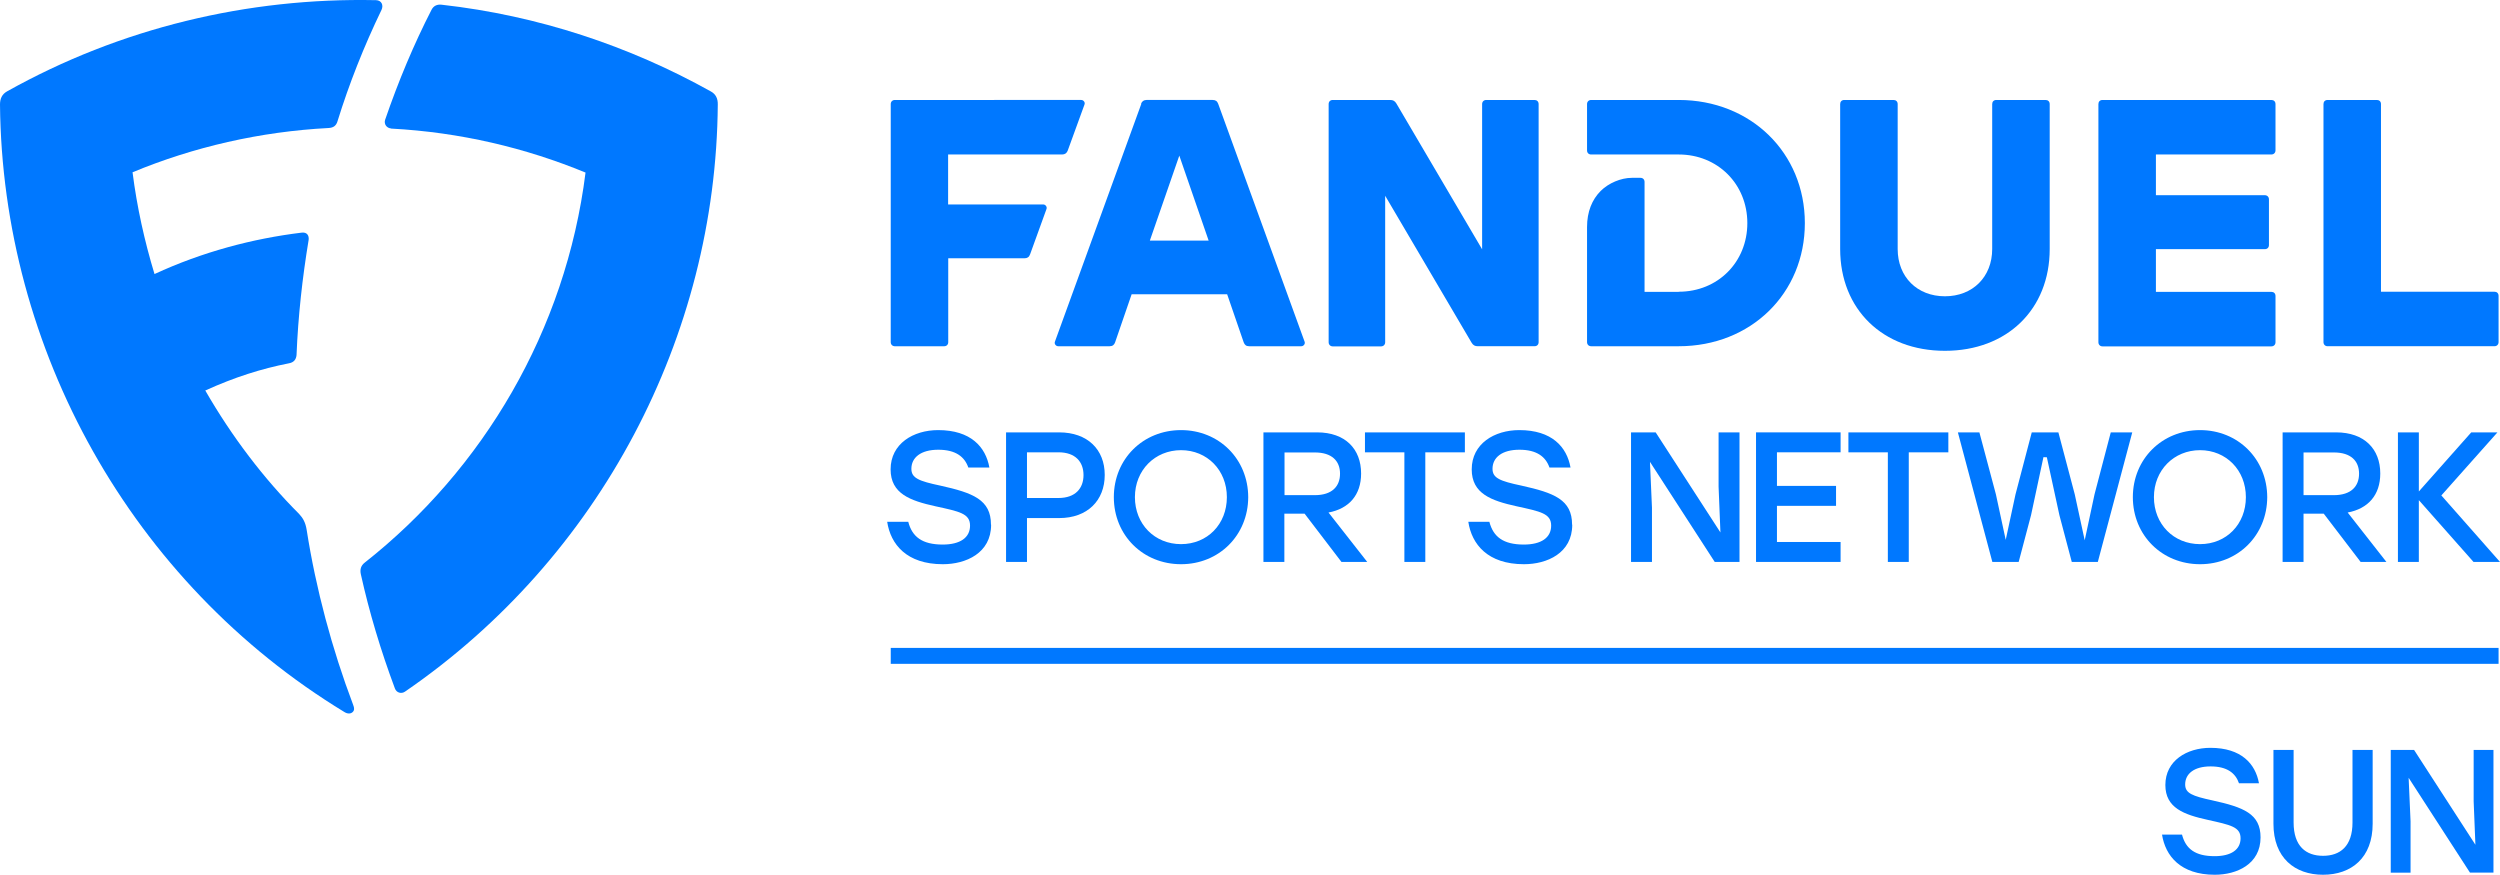 <?xml version="1.0" encoding="UTF-8" standalone="no"?>
<!-- Created with Inkscape (http://www.inkscape.org/) -->

<svg
   width="264.388mm"
   height="92.508mm"
   viewBox="0 0 264.388 92.508"
   version="1.1"
   id="svg1"
   xml:space="preserve"
   xmlns="http://www.w3.org/2000/svg"
   xmlns:svg="http://www.w3.org/2000/svg"><defs
     id="defs1"><filter
       id="Ellipse_34"
       x="0"
       y="0"
       width="261"
       height="261"
       filterUnits="userSpaceOnUse"><feOffset
         dy="2"
         input="SourceAlpha"
         id="feOffset1" /><feGaussianBlur
         stdDeviation="7.5"
         result="blur"
         id="feGaussianBlur1" /><feFlood
         flood-opacity="0.102"
         id="feFlood1" /><feComposite
         operator="in"
         in2="blur"
         id="feComposite1" /><feComposite
         in="SourceGraphic"
         id="feComposite2" /></filter></defs><path
     style="mix-blend-mode:normal;fill:#0078ff;fill-opacity:1;stroke-width:1.604;filter:url(#filter24)"
     d="m 16.335,28.984 c 5.044,-2.333 10.358,-3.747 15.567,-4.381 0.572,-0.075 0.798,0.316 0.738,0.768 -0.662,4.004 -1.114,8.069 -1.28,12.18 -0.045,0.467 -0.286,0.783 -0.813,0.872 -2.906,0.572 -5.721,1.461 -8.837,2.875 2.8,4.864 6.188,9.32 9.921,13.053 0.422,0.452 0.677,0.919 0.798,1.672 0.979,6.247 2.665,12.556 4.923,18.532 0.135,0.332 0.135,0.572 -0.06,0.754 -0.211,0.196 -0.542,0.196 -0.858,0 C 13.851,61.579 0.241,36.918 0,11.053 0,10.436 0.211,9.969 0.738,9.668 12.722,2.953 26.211,-0.268 39.761,0.017 40.364,0.033 40.574,0.559 40.348,1.042 38.482,4.911 36.916,8.871 35.696,12.815 c -0.135,0.467 -0.422,0.693 -0.933,0.722 -7.242,0.377 -14.287,2.003 -20.746,4.682 0.467,3.674 1.265,7.272 2.319,10.75"
     id="path23" /><path
     style="mix-blend-mode:normal;fill:#0078ff;fill-opacity:1;stroke-width:1.604;filter:url(#filter24)"
     d="m 41.342,13.583 c -0.452,-0.046 -0.753,-0.452 -0.617,-0.904 1.415,-4.124 3.056,-8.024 4.908,-11.637 0.211,-0.422 0.587,-0.603 1.084,-0.542 C 56.909,1.643 66.56,4.865 75.172,9.668 c 0.526,0.287 0.752,0.754 0.738,1.385 -0.181,24.48 -12.436,47.922 -33.077,62.089 -0.391,0.271 -0.903,0.12 -1.069,-0.332 -1.506,-4.034 -2.725,-8.114 -3.598,-12.059 -0.12,-0.528 0,-0.933 0.406,-1.251 C 51.068,49.655 59.83,34.962 61.923,18.25 55.554,15.629 48.674,13.989 41.357,13.598"
     id="path22" /><path
     style="mix-blend-mode:normal;fill:#0078ff;fill-opacity:1;stroke-width:1.604;filter:url(#filter24)"
     d="m 94.201,11.008 c 0,-0.257 0.181,-0.436 0.436,-0.436 H 114.345 c 0.242,0 0.438,0.255 0.346,0.481 l -1.775,4.878 c -0.106,0.271 -0.301,0.407 -0.589,0.407 h -12.059 v 5.284 h 10.057 c 0.241,0 0.436,0.257 0.346,0.483 l -1.732,4.787 c -0.106,0.301 -0.301,0.422 -0.587,0.422 h -8.071 v 8.868 c 0,0.257 -0.165,0.436 -0.436,0.436 h -5.21 c -0.255,0 -0.436,-0.18 -0.436,-0.436 z"
     id="path21" /><path
     style="mix-blend-mode:normal;fill:#0078ff;fill-opacity:1;stroke-width:1.604;filter:url(#filter24)"
     d="m 127.821,25.446 -3.103,-8.988 -3.116,8.988 z m -7.152,-14.469 c 0.106,-0.271 0.301,-0.406 0.587,-0.406 h 6.985 c 0.301,0 0.483,0.12 0.589,0.406 l 9.139,25.158 c 0.09,0.226 -0.106,0.481 -0.346,0.481 h -5.526 c -0.301,0 -0.467,-0.135 -0.572,-0.42 l -1.746,-5.074 h -10.102 l -1.746,5.074 c -0.09,0.271 -0.271,0.42 -0.572,0.42 h -5.45 c -0.241,0 -0.436,-0.255 -0.345,-0.481 l 9.139,-25.158 z"
     id="path19" /><path
     style="mix-blend-mode:normal;fill:#0078ff;fill-opacity:1;stroke-width:1.604;filter:url(#filter24)"
     d="m 140.511,11.008 c 0,-0.257 0.167,-0.436 0.438,-0.436 h 6.066 c 0.316,0 0.497,0.106 0.662,0.377 l 9.065,15.416 V 11.008 c 0,-0.257 0.18,-0.436 0.436,-0.436 h 5.104 c 0.255,0 0.436,0.165 0.436,0.436 v 25.172 c 0,0.257 -0.165,0.436 -0.436,0.436 h -5.992 c -0.316,0 -0.497,-0.104 -0.662,-0.375 L 146.489,20.703 v 15.493 c 0,0.255 -0.181,0.436 -0.438,0.436 h -5.102 c -0.257,0 -0.438,-0.181 -0.438,-0.436 z"
     id="path18" /><path
     style="mix-blend-mode:normal;fill:#0078ff;fill-opacity:1;stroke-width:1.604;filter:url(#filter24)"
     d="m 177.534,30.852 c 4.139,0 7.256,-3.132 7.256,-7.258 0,-4.124 -3.132,-7.256 -7.256,-7.256 h -9.26 c -0.255,0 -0.436,-0.167 -0.436,-0.438 v -4.892 c 0,-0.257 0.181,-0.436 0.436,-0.436 h 9.26 c 7.617,0 13.338,5.585 13.338,13.022 0,7.437 -5.705,13.022 -13.338,13.022 h -9.26 c -0.255,0 -0.436,-0.18 -0.436,-0.436 V 24.016 c 0,-1.626 0.528,-2.906 1.445,-3.824 0.829,-0.827 2.139,-1.385 3.298,-1.385 h 0.903 c 0.257,0 0.436,0.167 0.436,0.438 v 11.622 h 3.614 z"
     id="path17" /><path
     style="mix-blend-mode:normal;fill:#0078ff;fill-opacity:1;stroke-width:1.604;filter:url(#filter24)"
     d="m 194.607,26.335 v -15.327 c 0,-0.257 0.165,-0.436 0.436,-0.436 h 5.208 c 0.257,0 0.438,0.165 0.438,0.436 v 15.327 c 0,2.951 2.062,4.998 4.998,4.998 2.936,0 4.998,-2.048 4.998,-4.998 v -15.327 c 0,-0.257 0.165,-0.436 0.436,-0.436 h 5.21 c 0.255,0 0.436,0.165 0.436,0.436 v 15.327 c 0,6.384 -4.517,10.765 -11.08,10.765 -6.565,0 -11.08,-4.381 -11.08,-10.765 z"
     id="path16" /><path
     style="mix-blend-mode:normal;fill:#0078ff;fill-opacity:1;stroke-width:1.604;filter:url(#filter24)"
     d="m 239.517,20.644 c 0.255,0 0.436,0.181 0.436,0.436 v 4.833 c 0,0.257 -0.165,0.436 -0.436,0.436 h -11.518 v 4.517 h 12.209 c 0.257,0 0.438,0.165 0.438,0.436 v 4.894 c 0,0.255 -0.181,0.436 -0.438,0.436 h -17.855 c -0.255,0 -0.436,-0.181 -0.436,-0.436 V 11.008 c 0,-0.257 0.165,-0.436 0.436,-0.436 h 17.855 c 0.257,0 0.438,0.165 0.438,0.436 v 4.892 c 0,0.257 -0.181,0.438 -0.438,0.438 h -12.209 v 4.305 z"
     id="path15" /><path
     style="mix-blend-mode:normal;fill:#0078ff;fill-opacity:1;stroke-width:1.604;filter:url(#filter24)"
     d="m 251.802,30.852 h 11.999 c 0.255,0 0.436,0.165 0.436,0.436 v 4.892 c 0,0.257 -0.181,0.436 -0.436,0.436 h -17.645 c -0.257,0 -0.436,-0.18 -0.436,-0.436 V 11.008 c 0,-0.257 0.165,-0.436 0.436,-0.436 h 5.21 c 0.255,0 0.436,0.165 0.436,0.436 z"
     id="path1" /><path
     d="m 104.815,55.497 c 0,2.997 -2.665,4.171 -5.104,4.171 -3.839,0 -5.524,-2.109 -5.887,-4.487 h 2.229 c 0.406,1.581 1.461,2.409 3.643,2.409 1.836,0 2.891,-0.722 2.891,-2.003 0,-1.28 -1.114,-1.49 -3.659,-2.046 -2.665,-0.588 -4.742,-1.326 -4.742,-3.9 0,-2.724 2.409,-4.155 5.027,-4.155 3.448,0 5.029,1.775 5.42,3.959 h -2.227 c -0.391,-1.129 -1.325,-1.883 -3.177,-1.883 -1.852,0 -2.846,0.829 -2.846,2.017 0,0.98 0.784,1.296 3.056,1.777 3.464,0.768 5.361,1.491 5.361,4.126"
     fill="#4272b8"
     id="path2"
     style="fill:#0078ff;fill-opacity:1;stroke-width:1.604" /><path
     d="m 111.936,52.666 c 1.807,0 2.651,-1.039 2.651,-2.423 0,-1.385 -0.843,-2.41 -2.651,-2.41 h -3.327 v 4.833 z m -5.54,6.761 V 45.726 h 5.616 c 2.997,0 4.819,1.807 4.819,4.501 0,2.696 -1.822,4.562 -4.819,4.562 h -3.403 v 4.637 z"
     fill="#4272b8"
     id="path3"
     style="fill:#0078ff;fill-opacity:1;stroke-width:1.604" /><path
     d="m 120.023,52.577 c 0,2.861 2.093,4.968 4.878,4.968 2.784,0 4.847,-2.107 4.847,-4.968 0,-2.861 -2.093,-4.969 -4.847,-4.969 -2.756,0 -4.878,2.109 -4.878,4.969 z m 11.983,0 c -0.014,4.034 -3.087,7.091 -7.105,7.091 -4.02,0 -7.107,-3.056 -7.107,-7.091 0,-4.034 3.087,-7.091 7.107,-7.091 4.018,0 7.091,3.056 7.105,7.091 z"
     fill="#4272b8"
     id="path4"
     style="fill:#0078ff;fill-opacity:1;stroke-width:1.604" /><path
     d="m 139.052,52.365 c 1.822,0 2.663,-0.933 2.663,-2.272 0,-1.341 -0.858,-2.243 -2.663,-2.243 h -3.207 v 4.516 z m -5.42,-6.639 h 5.66 c 2.981,0 4.652,1.761 4.652,4.35 0,2.274 -1.28,3.719 -3.448,4.126 l 4.095,5.224 h -2.726 l -3.898,-5.104 h -2.139 v 5.104 h -2.213 V 45.726 Z"
     fill="#4272b8"
     id="path5"
     style="fill:#0078ff;fill-opacity:1;stroke-width:1.604" /><path
     d="m 154.919,47.833 h -4.185 v 11.594 h -2.213 v -11.594 h -4.169 v -2.107 h 10.567 z"
     fill="#4272b8"
     id="path6"
     style="fill:#0078ff;fill-opacity:1;stroke-width:1.604" /><path
     d="m 166.272,55.497 c 0,2.997 -2.665,4.171 -5.104,4.171 -3.839,0 -5.526,-2.109 -5.887,-4.487 h 2.227 c 0.407,1.581 1.461,2.409 3.645,2.409 1.836,0 2.89,-0.722 2.89,-2.003 0,-1.28 -1.114,-1.49 -3.658,-2.046 -2.665,-0.588 -4.743,-1.326 -4.743,-3.9 0,-2.724 2.409,-4.155 5.029,-4.155 3.448,0 5.029,1.775 5.42,3.959 h -2.227 c -0.393,-1.129 -1.326,-1.883 -3.177,-1.883 -1.852,0 -2.846,0.829 -2.846,2.017 0,0.98 0.783,1.296 3.056,1.777 3.462,0.768 5.359,1.491 5.359,4.126"
     fill="#4272b8"
     id="path7"
     style="fill:#0078ff;fill-opacity:1;stroke-width:1.604" /><path
     d="m 181.945,56.31 -0.196,-4.847 v -5.736 h 2.213 v 13.701 h -2.62 l -6.85,-10.585 0.212,4.849 v 5.736 h -2.214 V 45.726 h 2.606 z"
     fill="#4272b8"
     id="path8"
     style="fill:#0078ff;fill-opacity:1;stroke-width:1.604" /><path
     d="m 194.652,47.833 h -6.73 v 3.553 h 6.249 v 2.109 h -6.249 v 3.823 h 6.73 v 2.109 h -8.943 V 45.726 h 8.943 z"
     fill="#4272b8"
     id="path9"
     style="fill:#0078ff;fill-opacity:1;stroke-width:1.604" /><path
     d="m 206.048,47.833 h -4.185 v 11.594 h -2.213 v -11.594 h -4.171 v -2.107 h 10.569 z"
     fill="#4272b8"
     id="path10"
     style="fill:#0078ff;fill-opacity:1;stroke-width:1.604" /><path
     d="m 221.856,59.427 h -2.755 l -1.31,-4.953 -1.325,-6.113 -0.361,-0.014 -1.31,6.127 -1.31,4.953 h -2.785 L 207.056,45.726 h 2.274 l 1.746,6.549 1.039,4.819 1.037,-4.819 1.717,-6.549 h 2.816 l 1.73,6.549 1.054,4.864 1.039,-4.864 1.717,-6.549 h 2.272 z"
     fill="#4272b8"
     id="path11"
     style="fill:#0078ff;fill-opacity:1;stroke-width:1.604" /><path
     d="m 227.789,52.577 c 0,2.861 2.093,4.968 4.878,4.968 2.785,0 4.847,-2.107 4.847,-4.968 0,-2.861 -2.093,-4.969 -4.847,-4.969 -2.756,0 -4.878,2.109 -4.878,4.969 z m 11.983,0 c -0.014,4.034 -3.087,7.091 -7.105,7.091 -4.02,0 -7.107,-3.056 -7.107,-7.091 0,-4.034 3.087,-7.091 7.107,-7.091 4.018,0 7.091,3.056 7.105,7.091 z"
     fill="#4272b8"
     id="path12"
     style="fill:#0078ff;fill-opacity:1;stroke-width:1.604" /><path
     d="m 246.818,52.365 c 1.822,0 2.665,-0.933 2.665,-2.272 0,-1.341 -0.858,-2.243 -2.665,-2.243 h -3.207 v 4.516 z m -5.42,-6.639 h 5.66 c 2.981,0 4.668,1.761 4.668,4.35 0,2.274 -1.28,3.719 -3.448,4.126 l 4.095,5.224 H 249.648 l -3.9,-5.104 h -2.138 v 5.104 h -2.213 z"
     fill="#4272b8"
     id="path13"
     style="fill:#0078ff;fill-opacity:1;stroke-width:1.604" /><path
     d="m 258.185,52.395 6.202,7.032 h -2.801 l -5.781,-6.534 v 6.534 H 253.593 V 45.726 h 2.213 v 6.247 l 5.54,-6.247 h 2.771 z"
     fill="#4272b8"
     id="path14"
     style="fill:#0078ff;fill-opacity:1;stroke-width:1.604" /><path
     d="M 264.237,68.519 H 94.201 v 1.685 H 264.237 Z"
     fill="#4272b8"
     id="path20"
     style="fill:#0078ff;fill-opacity:1;stroke-width:1.604" /><path
     style="font-size:18.538px;line-height:0.9;font-family:Stolzl;-inkscape-font-specification:Stolzl;letter-spacing:0px;word-spacing:0px;fill:#0078ff;fill-opacity:1;stroke-width:1.323;stroke-linecap:round;stroke-linejoin:round;paint-order:markers stroke fill"
     d="m 255.3,79.309 h -2.466 v 12.977 h 2.095 v -5.432 l -0.204,-4.598 6.488,10.029 h 2.484 v -12.977 h -2.095 v 5.432 l 0.185,4.598 z"
     id="path25" /><path
     style="font-size:18.538px;line-height:0.9;font-family:Stolzl;-inkscape-font-specification:Stolzl;letter-spacing:0px;word-spacing:0px;fill:#0078ff;fill-opacity:1;stroke-width:1.323;stroke-linecap:round;stroke-linejoin:round;paint-order:markers stroke fill"
     d="m 248.789,79.309 v 7.675 c 0,2.521 -1.316,3.522 -3.114,3.522 -1.798,0 -3.114,-1.001 -3.114,-3.522 v -7.675 h -2.132 v 7.805 c 0,3.615 2.262,5.395 5.246,5.395 2.985,0 5.246,-1.78 5.246,-5.395 v -7.805 z"
     id="path24" /><path
     style="font-size:18.538px;line-height:0.9;font-family:Stolzl;-inkscape-font-specification:Stolzl;letter-spacing:0px;word-spacing:0px;fill:#0078ff;fill-opacity:1;stroke-width:1.323;stroke-linecap:round;stroke-linejoin:round;paint-order:markers stroke fill"
     d="m 233.985,84.648 c -2.15,-0.463 -2.892,-0.76 -2.892,-1.687 0,-1.131 0.945,-1.909 2.688,-1.909 1.743,0 2.632,0.704 3.003,1.78 h 2.113 c -0.371,-2.058 -1.872,-3.745 -5.135,-3.745 -2.484,0 -4.764,1.353 -4.764,3.93 0,2.429 1.965,3.133 4.486,3.689 2.41,0.538 3.467,0.742 3.467,1.947 0,1.205 -1.001,1.891 -2.744,1.891 -2.058,0 -3.059,-0.779 -3.448,-2.28 h -2.113 c 0.352,2.243 1.947,4.245 5.58,4.245 2.317,0 4.839,-1.112 4.839,-3.949 0,-2.503 -1.798,-3.189 -5.08,-3.912 z"
     id="text1" /></svg>

